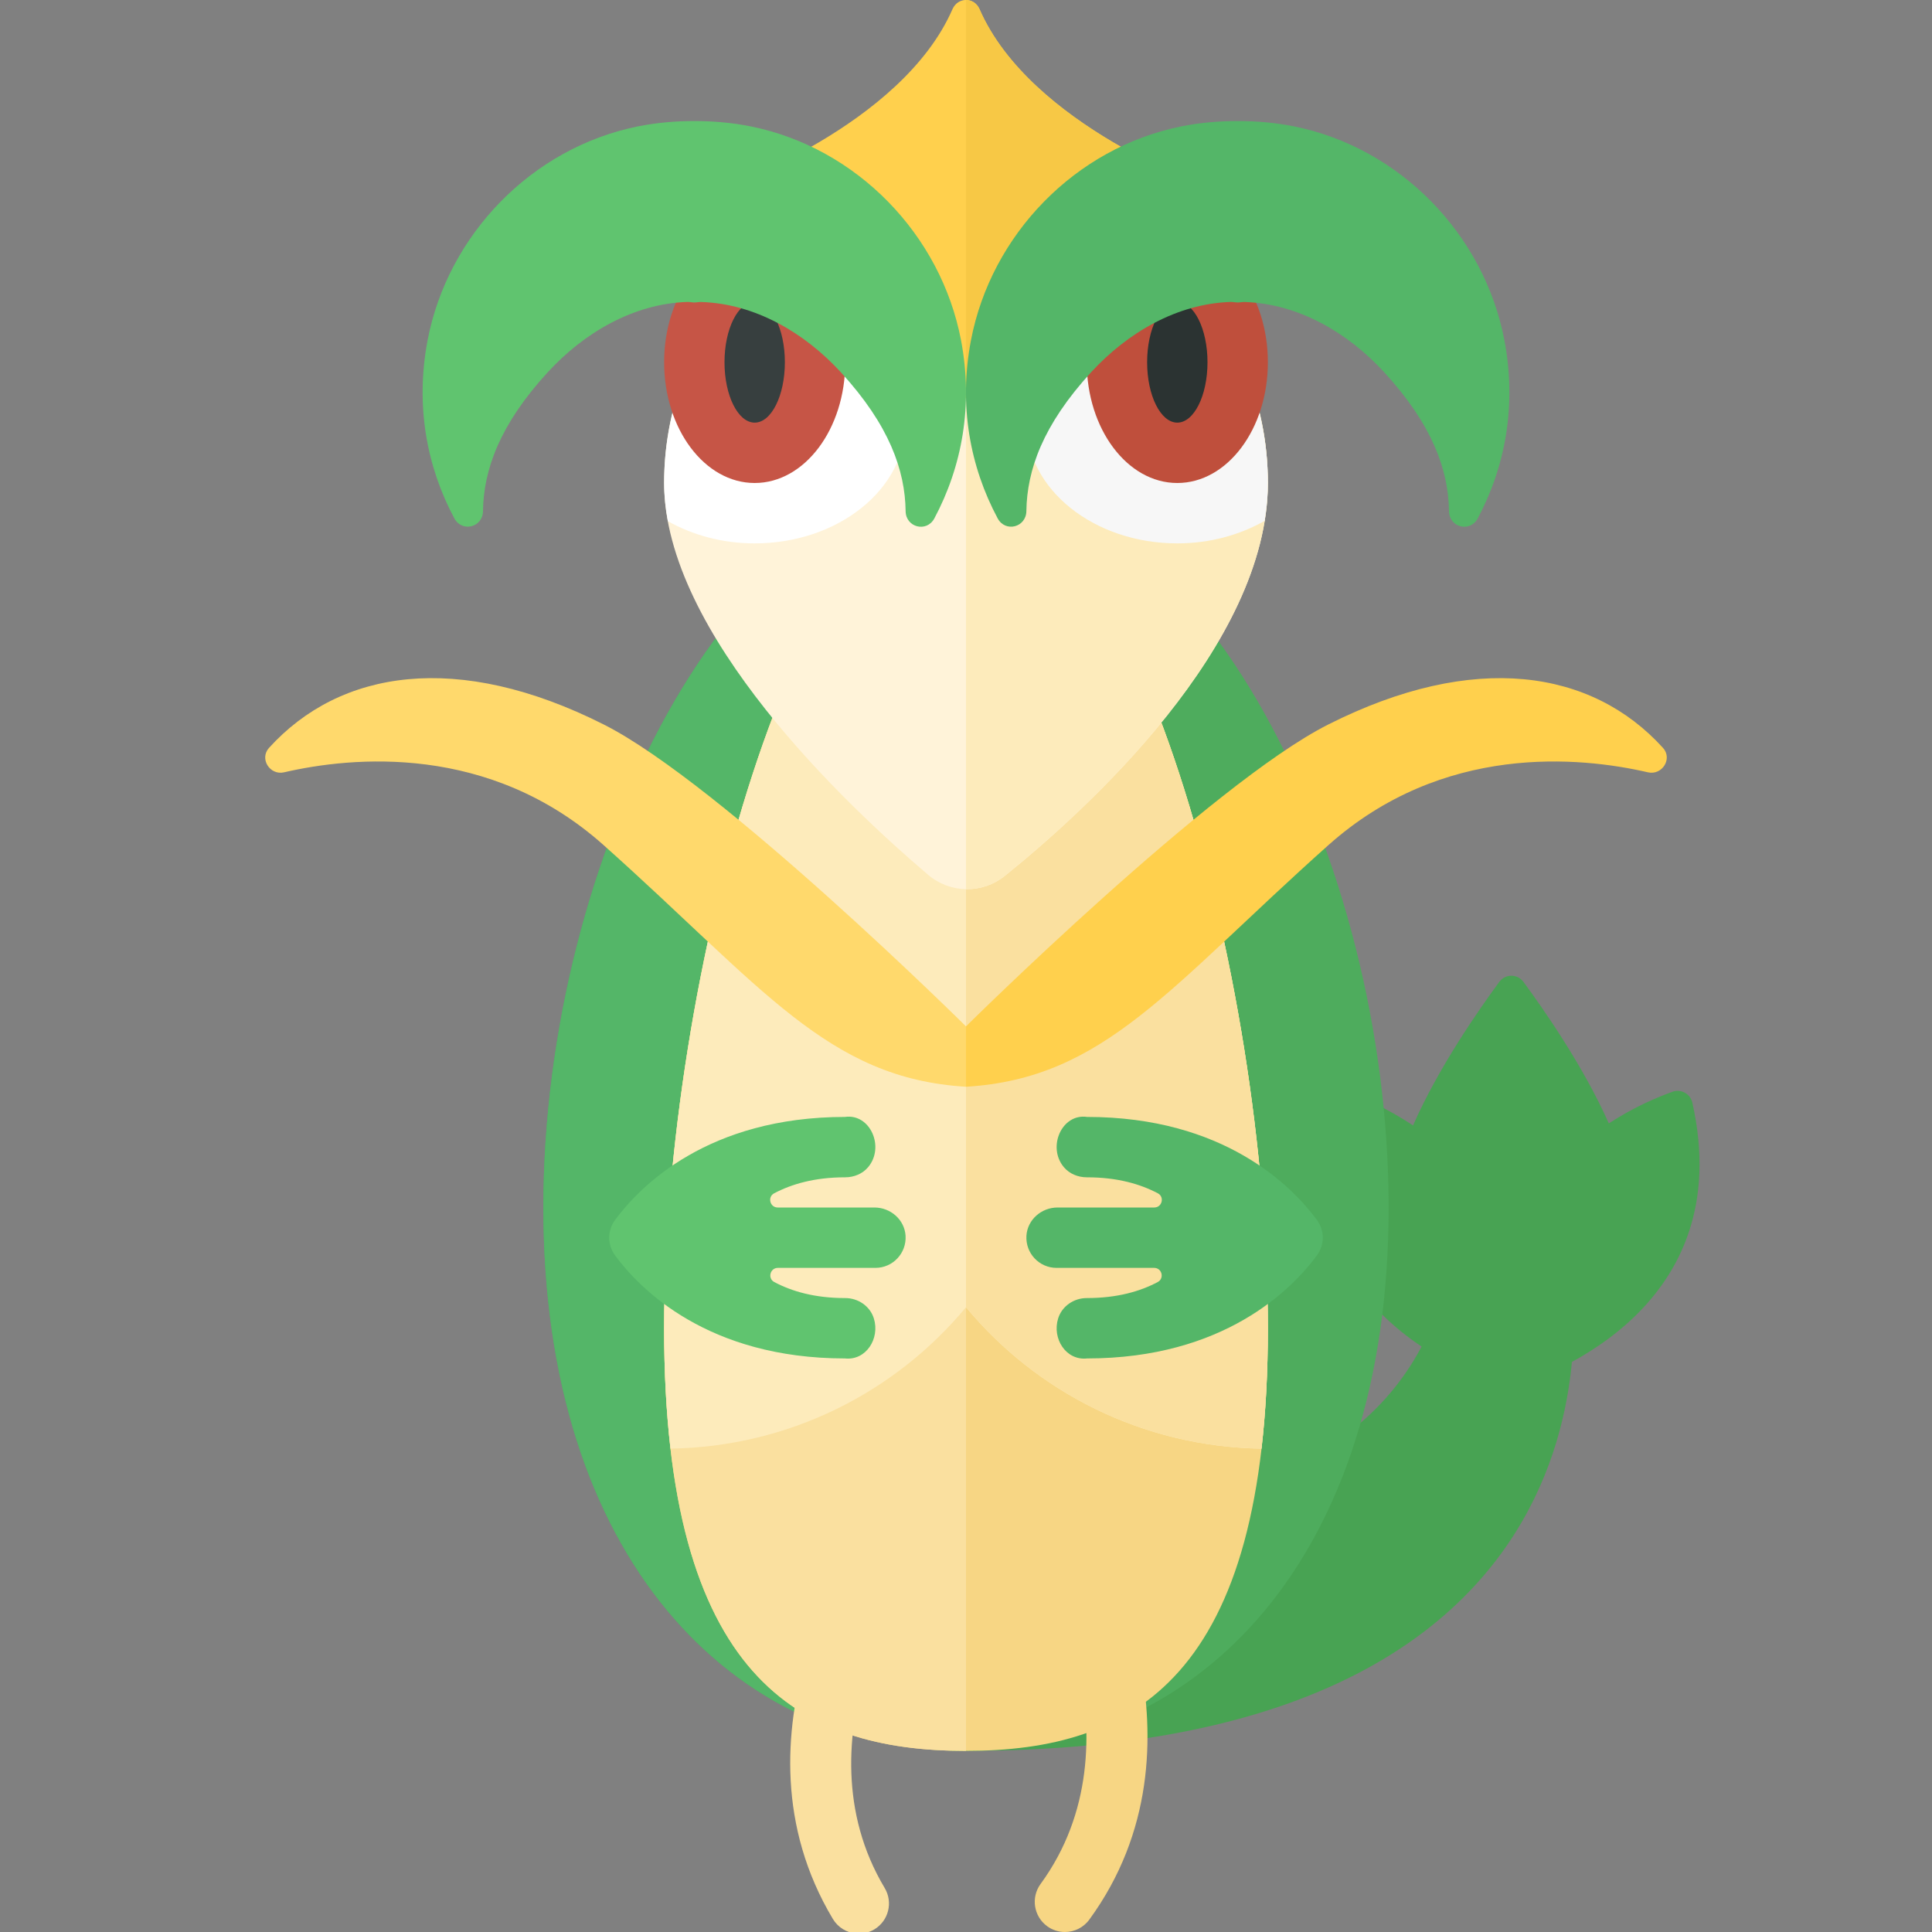 <?xml version="1.0" encoding="utf-8"?>
<!-- Generator: Adobe Illustrator 23.0.6, SVG Export Plug-In . SVG Version: 6.00 Build 0)  -->
<svg version="1.1" xmlns="http://www.w3.org/2000/svg" xmlns:xlink="http://www.w3.org/1999/xlink" x="0px" y="0px" width="32px"
	 height="32px" viewBox="0 0 32 32" enable-background="new 0 0 32 32" xml:space="preserve">
<rect x="0" y="0" width="32" height="32" fill="#808080" stroke="none"/>
<g id="labels">
	<g>
	</g>
</g>
<g id="icons">
	<g>
		<path fill="#48A353" d="M24,21h2c0,0,1.524,8-10,8v-4C16,25,23.001,26,24,21z"/>
		<path fill="#48A353" d="M27.705,18.082c-0.247,0.088-0.641,0.253-1.058,0.525c-0.421-0.948-1.085-1.897-1.414-2.344
			c-0.1-0.136-0.299-0.135-0.4,0c-0.333,0.452-1.008,1.419-1.429,2.378c-0.437-0.293-0.854-0.468-1.111-0.56
			c-0.139-0.049-0.293,0.036-0.325,0.179c-0.78,3.456,2.486,4.567,2.994,4.718c0.001,0.007,0.001,0.013,0.003,0.021
			c0,0,0.017-0.005,0.034-0.01C25.017,22.995,25.033,23,25.033,23v0l0,0l0.001,0c0,0,0-0.001,0-0.001c0,0,0.029-0.021,0.044-0.033
			c0.615-0.19,3.714-1.326,2.952-4.704C27.999,18.119,27.843,18.033,27.705,18.082z"/>
		<path fill="#4EAC5D" d="M23,20c0,5.799-3.134,9-7,9s-7-3.201-7-9s3.134-12,7-12S23,14.201,23,20z"/>
		<path fill="#54B668" d="M16,8c-3.866,0-7,6.201-7,12c0,5.799,3.134,9,7,9V8z"/>
		<path fill="#F7D684" d="M21,22c0,5.799-2.239,7-5,7s-5-1.201-5-7s2.239-14,5-14S21,16.201,21,22z"/>
		<path fill="#FAE09F" d="M16,8c-2.761,0-5,8.201-5,14c0,5.799,2.239,7,5,7V8z"/>
		<path fill="#FAE09F" d="M14.179,32.025c-0.154-0.014-0.299-0.099-0.384-0.241c-1.834-3.065,0.47-6.381,0.569-6.521
			c0.159-0.226,0.471-0.278,0.696-0.119c0.226,0.159,0.279,0.471,0.12,0.697c-0.02,0.029-2.023,2.929-0.527,5.43
			c0.142,0.237,0.065,0.544-0.172,0.686C14.387,32.013,14.281,32.034,14.179,32.025z"/>
		<path fill="#F7D684" d="M17.638,32c-0.102,0-0.206-0.031-0.294-0.096c-0.223-0.163-0.272-0.476-0.109-0.699
			c1.718-2.354-0.012-5.424-0.029-5.455c-0.137-0.239-0.056-0.545,0.184-0.683c0.238-0.137,0.544-0.057,0.682,0.182
			c0.086,0.148,2.077,3.66-0.029,6.545C17.945,31.929,17.792,32,17.638,32z"/>
		<path fill="#FDEBBB" d="M21,22c0-5.799-2.239-14-5-14s-5,8.201-5,14c0,0.737,0.037,1.398,0.106,1.994
			c1.967-0.032,3.723-0.933,4.894-2.342c1.171,1.409,2.927,2.31,4.894,2.342C20.963,23.398,21,22.737,21,22z"/>
		<path fill="#FAE09F" d="M16,21.652c1.171,1.409,2.927,2.31,4.894,2.342C20.963,23.398,21,22.737,21,22c0-5.799-2.239-14-5-14
			L16,21.652L16,21.652z"/>
		<path fill="#FFD04D" d="M16,18v-1c0,0,4.065-4.025,6-5c2.417-1.219,4.367-0.91,5.544,0.387c0.163,0.179-0.013,0.459-0.249,0.405
			C26.169,12.532,23.896,12.307,22,14C19.363,16.354,18.296,17.862,16,18z"/>
		<path fill="#60C46F" d="M14.483,20h-1.601c-0.13,0-0.174-0.174-0.06-0.235c0.29-0.153,0.671-0.265,1.173-0.265
			c0.001,0,0.002,0,0.003,0h0.001c0.144,0,0.287-0.057,0.38-0.168c0.281-0.335,0.032-0.893-0.384-0.832
			c-2.268,0-3.392,1.146-3.805,1.703c-0.133,0.179-0.133,0.415,0,0.594c0.412,0.557,1.537,1.703,3.805,1.703
			c0.351,0.038,0.582-0.331,0.479-0.662C14.411,21.634,14.214,21.5,14,21.5h0c-0.001,0-0.002,0-0.003,0
			c-0.501,0-0.882-0.111-1.172-0.265C12.71,21.174,12.755,21,12.884,21H14.5c0.287,0,0.517-0.242,0.499-0.533
			C14.982,20.201,14.75,20,14.483,20z"/>
		<path fill="#54B668" d="M17.517,20h1.601c0.13,0,0.174-0.174,0.06-0.235c-0.29-0.153-0.671-0.265-1.173-0.265
			c-0.001,0-0.002,0-0.003,0h-0.001c-0.144,0-0.287-0.057-0.38-0.168c-0.281-0.335-0.032-0.893,0.384-0.832
			c2.268,0,3.392,1.146,3.805,1.703c0.133,0.179,0.133,0.415,0,0.594c-0.412,0.557-1.537,1.703-3.805,1.703
			c-0.351,0.038-0.582-0.331-0.479-0.662C17.589,21.634,17.786,21.5,18,21.5h0c0.001,0,0.002,0,0.003,0
			c0.501,0,0.882-0.111,1.172-0.265C19.29,21.174,19.246,21,19.116,21H17.5c-0.287,0-0.517-0.242-0.499-0.533
			C17.018,20.201,17.25,20,17.517,20z"/>
		<path fill="#FFF3D9" d="M21,8c0,2.691-3.005,5.417-4.356,6.506c-0.375,0.302-0.905,0.295-1.272-0.017
			C14.029,13.348,11,10.498,11,8c0-2.761,2.239-5,5-5S21,5.239,21,8z"/>
		<path fill="#FDEBBB" d="M16.644,14.506C17.995,13.417,21,10.691,21,8c0-2.761-2.239-5-5-5v11.727
			C16.227,14.731,16.455,14.658,16.644,14.506z"/>
		<path fill="#FFD04D" d="M15.776,0.152C14.933,2.084,12,3.103,12,3.103l4,3.5l4-3.5c0,0-2.933-1.019-3.776-2.951
			C16.135-0.051,15.865-0.051,15.776,0.152z"/>
		<path fill="#FFFFFF" d="M12.5,5c-0.176,0-0.347,0.015-0.513,0.043C11.374,5.873,11,6.889,11,8c0,0.209,0.023,0.42,0.062,0.632
			C11.47,8.862,11.964,9,12.5,9C13.881,9,15,8.104,15,7S13.881,5,12.5,5z"/>
		<path fill="#F7F7F7" d="M17,7c0,1.104,1.119,2,2.5,2c0.54,0,1.037-0.14,1.446-0.373C20.98,8.418,21,8.209,21,8
			c0-1.111-0.374-2.127-0.987-2.957C19.847,5.015,19.676,5,19.5,5C18.119,5,17,5.896,17,7z"/>
		<ellipse fill="#C65546" cx="12.5" cy="6" rx="1.5" ry="2"/>
		<ellipse fill="#BF4F3C" cx="19.5" cy="6" rx="1.5" ry="2"/>
		<ellipse fill="#373F3F" cx="12.5" cy="6" rx="0.5" ry="1"/>
		<ellipse fill="#2B3332" cx="19.5" cy="6" rx="0.5" ry="1"/>
		<path fill="#F7C845" d="M16,0v6.603l4-3.5c0,0-2.933-1.019-3.776-2.951C16.18,0.051,16.09,0,16,0z"/>
		<path fill="#54B668" d="M24.918,5.637c-0.334-1.754-1.73-3.19-3.481-3.543c-0.318-0.064-0.63-0.089-0.937-0.089l0,0h0h0l0,0
			c-0.306,0-0.619,0.025-0.937,0.089c-1.75,0.353-3.146,1.789-3.481,3.543c-0.206,1.079-0.015,2.094,0.442,2.948
			c0.128,0.239,0.472,0.15,0.476-0.12c0.009-0.677,0.272-1.426,1.07-2.297c0.604-0.658,1.424-1.139,2.317-1.167
			C20.426,5.001,20.462,5.01,20.5,5.01l0,0h0h0l0,0c0.038,0,0.074-0.009,0.113-0.008c0.893,0.028,1.713,0.508,2.317,1.167
			c0.798,0.871,1.061,1.619,1.07,2.297c0.003,0.27,0.348,0.359,0.476,0.12C24.932,7.731,25.123,6.717,24.918,5.637z"/>
		<path fill="#60C46F" d="M15.918,5.637c-0.334-1.754-1.73-3.19-3.481-3.543c-0.318-0.064-0.63-0.089-0.937-0.089l0,0h0h0l0,0
			c-0.306,0-0.619,0.025-0.937,0.089c-1.75,0.353-3.146,1.789-3.481,3.543C6.877,6.717,7.068,7.731,7.525,8.585
			C7.652,8.823,7.997,8.735,8,8.465c0.009-0.677,0.272-1.426,1.07-2.297c0.604-0.658,1.424-1.139,2.317-1.167
			C11.426,5.001,11.462,5.01,11.5,5.01l0,0h0h0l0,0c0.038,0,0.074-0.009,0.113-0.008c0.893,0.028,1.713,0.508,2.317,1.167
			c0.798,0.871,1.061,1.619,1.07,2.297c0.003,0.27,0.348,0.359,0.476,0.12C15.932,7.731,16.123,6.717,15.918,5.637z"/>
		<path fill="#FFD96C" d="M16,18v-1c0,0-4.065-4.025-6-5c-2.417-1.219-4.367-0.91-5.544,0.387c-0.163,0.179,0.013,0.459,0.249,0.405
			C5.831,12.532,8.104,12.307,10,14C12.637,16.354,13.704,17.862,16,18z"/>
	</g>
</g>
</svg>
